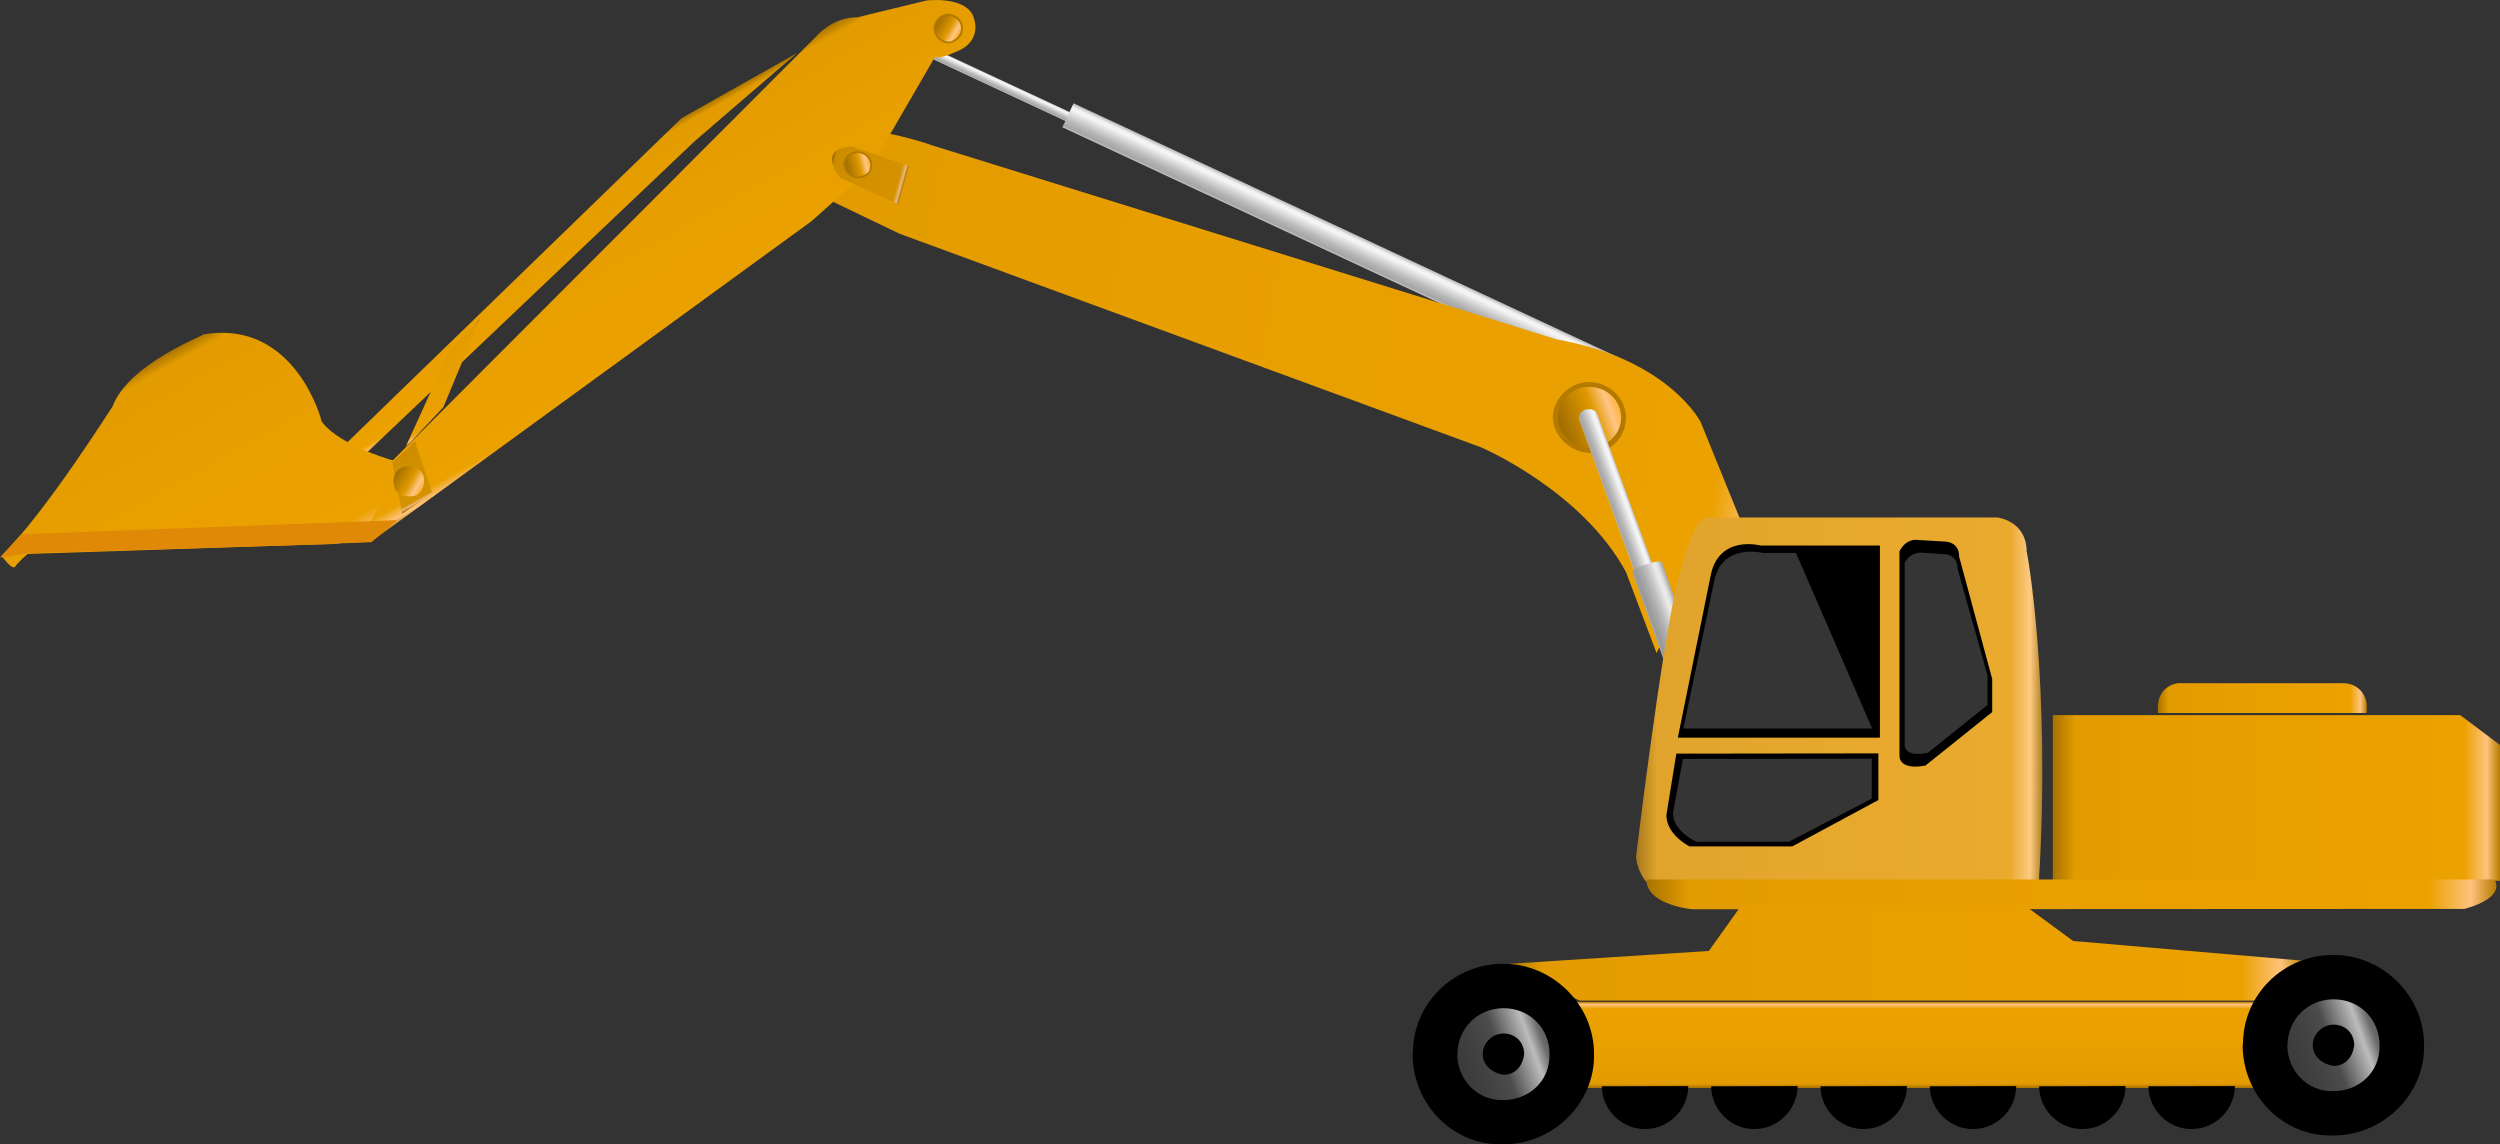 <?xml version="1.0" encoding="utf-8"?>
<!-- Generator: Adobe Illustrator 16.0.0, SVG Export Plug-In . SVG Version: 6.00 Build 0)  -->
<!DOCTYPE svg PUBLIC "-//W3C//DTD SVG 1.1//EN" "http://www.w3.org/Graphics/SVG/1.1/DTD/svg11.dtd">
<svg preserveAspectRatio="none"   version="1.1" id="图层_1" xmlns="http://www.w3.org/2000/svg" xmlns:xlink="http://www.w3.org/1999/xlink" x="0px" y="0px"
	 width="566.054px" height="259.111px" viewBox="-0.219 305.168 566.054 259.111"
	 enable-background="new -0.219 305.168 566.054 259.111" xml:space="preserve">
<rect x="-0.219" y="305.168" width="566.054" height="259.111" fill="#333333" stroke="none"/>
<g id="surface446">
	
		<linearGradient id="SVGID_1_" gradientUnits="userSpaceOnUse" x1="311.209" y1="226.137" x2="311.209" y2="223.134" gradientTransform="matrix(0.68 0.317 0.317 -0.68 -62.968 375.471)">
		<stop  offset="0" style="stop-color:#B0B0B0"/>
		<stop  offset="0.15" style="stop-color:#EFEFEF"/>
		<stop  offset="0.25" style="stop-color:#F6F6F6"/>
		<stop  offset="0.52" style="stop-color:#D0D0D0"/>
		<stop  offset="0.69" style="stop-color:#B9B9B9"/>
		<stop  offset="0.8" style="stop-color:#AFAFAF"/>
		<stop  offset="0.92" style="stop-color:#A5A5A5"/>
		<stop  offset="1" style="stop-color:#BEBEBE"/>
	</linearGradient>
	<path fill="url(#SVGID_1_)" d="M197.477,309.785l45.543,21.234l-0.953,2.039l-45.539-21.234L197.477,309.785z"/>
	
		<linearGradient id="SVGID_2_" gradientUnits="userSpaceOnUse" x1="370.71" y1="226.136" x2="370.71" y2="218.132" gradientTransform="matrix(0.68 0.317 0.317 -0.68 -17.583 394.241)">
		<stop  offset="0" style="stop-color:#B0B0B0"/>
		<stop  offset="0.15" style="stop-color:#EFEFEF"/>
		<stop  offset="0.25" style="stop-color:#F6F6F6"/>
		<stop  offset="0.52" style="stop-color:#D0D0D0"/>
		<stop  offset="0.69" style="stop-color:#B9B9B9"/>
		<stop  offset="0.8" style="stop-color:#AFAFAF"/>
		<stop  offset="0.92" style="stop-color:#A5A5A5"/>
		<stop  offset="1" style="stop-color:#BEBEBE"/>
	</linearGradient>
	<path fill="url(#SVGID_2_)" d="M242.863,328.554l126.429,58.953l-2.535,5.441l-126.429-58.957L242.863,328.554z"/>
	
		<linearGradient id="SVGID_3_" gradientUnits="userSpaceOnUse" x1="538.665" y1="150.365" x2="233.669" y2="150.365" gradientTransform="matrix(0.739 0.13 0.13 -0.739 -10.762 456.075)">
		<stop  offset="0" style="stop-color:#B57B00"/>
		<stop  offset="0.03" style="stop-color:#FFC37C"/>
		<stop  offset="0.08" style="stop-color:#EBA100"/>
		<stop  offset="0.64" style="stop-color:#E79E00"/>
		<stop  offset="1" style="stop-color:#E29B00"/>
	</linearGradient>
	<path fill="url(#SVGID_3_)" d="M401.847,442.582l-16.992-41.836c0,0-7.191-14.238-32.469-18.695l-141.542-43.973
		c0,0-12.195-4.406-20.871-3.445l-4.02,15.047l17.551,8.426l131.605,48.34c0,0,22.883,9.754,32.848,28.289l6.914,18.32
		c0,0,5.477-12.777,9.449-12.957L401.847,442.582z"/>
	<path fill="#B47A00" d="M351.507,398.527c0.781-4.434,5.043-7.523,9.547-6.73c4.445,0.82,7.539,4.969,6.77,9.32
		c-0.848,4.707-5.043,7.238-9.547,6.445c-4.379-1-7.539-4.969-6.77-9.32V398.527z"/>
	
		<linearGradient id="SVGID_4_" gradientUnits="userSpaceOnUse" x1="254.289" y1="204.538" x2="231.98" y2="191.657" gradientTransform="matrix(0.739 0.13 0.13 -0.739 154.281 514.31)">
		<stop  offset="0" style="stop-color:#C48500"/>
		<stop  offset="0.15" style="stop-color:#FFB545"/>
		<stop  offset="0.25" style="stop-color:#FFC686"/>
		<stop  offset="0.44" style="stop-color:#DF9900"/>
		<stop  offset="0.6" style="stop-color:#C78800"/>
		<stop  offset="0.8" style="stop-color:#A87200"/>
		<stop  offset="0.97" style="stop-color:#996800"/>
		<stop  offset="1" style="stop-color:#CB8B00"/>
	</linearGradient>
	<path fill="url(#SVGID_4_)" d="M352.687,398.312c0.652-3.691,4.293-6.125,8.188-5.438c4.066,0.746,6.512,4.293,5.848,8.055
		c-0.652,3.551-4.355,6.254-8.25,5.566c-4-1.016-6.516-4.293-5.852-8.055L352.687,398.312z"/>
	
		<linearGradient id="SVGID_5_" gradientUnits="userSpaceOnUse" x1="144.648" y1="162.185" x2="138.551" y2="162.185" gradientTransform="matrix(0.705 -0.257 -0.257 -0.705 311.955 579.495)">
		<stop  offset="0" style="stop-color:#B0B0B0"/>
		<stop  offset="0.15" style="stop-color:#EFEFEF"/>
		<stop  offset="0.25" style="stop-color:#F6F6F6"/>
		<stop  offset="0.52" style="stop-color:#D0D0D0"/>
		<stop  offset="0.69" style="stop-color:#B9B9B9"/>
		<stop  offset="0.8" style="stop-color:#AFAFAF"/>
		<stop  offset="0.92" style="stop-color:#A5A5A5"/>
		<stop  offset="1" style="stop-color:#BEBEBE"/>
	</linearGradient>
	<path fill="url(#SVGID_5_)" d="M358.925,397.925c0.703-0.258,2.137-0.035,2.457,0.852l21.715,58.988
		c0.258,0.707-0.652,1.723-1.777,2.133c-1.23,0.559-2.313-0.004-2.637-0.891l-21.359-58.902c-0.258-0.707,0.309-1.781,1.434-2.191
		L358.925,397.925z"/>
	
		<linearGradient id="SVGID_6_" gradientUnits="userSpaceOnUse" x1="148.109" y1="187.41" x2="138.487" y2="187.41" gradientTransform="matrix(0.705 -0.257 -0.257 -0.705 324.31 615)">
		<stop  offset="0" style="stop-color:#A3A3A4"/>
		<stop  offset="0.15" style="stop-color:#DEDEDF"/>
		<stop  offset="0.25" style="stop-color:#EDEDED"/>
		<stop  offset="0.52" style="stop-color:#C0C0C1"/>
		<stop  offset="0.69" style="stop-color:#ABABAC"/>
		<stop  offset="0.8" style="stop-color:#A1A1A2"/>
		<stop  offset="0.92" style="stop-color:#989899"/>
		<stop  offset="1" style="stop-color:#AFAFB0"/>
	</linearGradient>
	<path fill="url(#SVGID_6_)" d="M372.687,432.917c1.41-0.512,3.246-0.863,3.383-0.488l8.672,24.832
		c0.258,0.707-0.844,1.402-2.715,2.082c-1.961,0.422-3.508,0.918-3.645,0.539l-8.961-24.977c-0.258-0.707,1.137-1.242,3.008-1.926
		L372.687,432.917z"/>
	
		<linearGradient id="SVGID_7_" gradientUnits="userSpaceOnUse" x1="324.843" y1="146.224" x2="202.226" y2="146.224" gradientTransform="matrix(0.75 0 0 -0.75 218.571 573.304)">
		<stop  offset="0" style="stop-color:#B38221"/>
		<stop  offset="0.03" style="stop-color:#FDCA83"/>
		<stop  offset="0.08" style="stop-color:#E9AA2E"/>
		<stop  offset="0.64" style="stop-color:#E5A72D"/>
		<stop  offset="0.95" style="stop-color:#E0A32C"/>
		<stop  offset="1" style="stop-color:#A6781E"/>
	</linearGradient>
	<path fill="url(#SVGID_7_)" d="M386.742,422.328h65.25c0,0,6.668,0.707,6.668,7.785c0.082-0.285,5.527,29.508,2.762,74.832
		l-88.93-0.117c0,0-2.25-2.719-2.25-5.863c0-0.137,5.473-45.645,9.418-62.555c0.332,0.168,2.898-14.082,6.781-14.082H386.742z"/>
	<path d="M379.683,472.187h45.75v-43.5h-27c0,0-9.293-2.508-11.27,6.543L379.683,472.187z"/>
	<path d="M379.339,475.808c-0.75,0,45.746-0.055,45.746-0.055l0.004,10.555l-19.5,10.5h-23.25c0,0-5.25-2.566-5.25-7.09
		L379.339,475.808z"/>
	<path d="M429.859,430.398v45.75c0,0-0.434,3.539,5.887,2.355l15.113-12.105v-7.5l-7.5-27.75c0,0,0.289-3.383-3.66-3.383
		l-6.09-0.367c0,0-2.406-0.234-3.785,2.715L429.859,430.398z"/>
	
		<linearGradient id="SVGID_8_" gradientUnits="userSpaceOnUse" x1="337.225" y1="176.305" x2="202.225" y2="176.305" gradientTransform="matrix(0.75 0 0 -0.75 312.916 618.074)">
		<stop  offset="0" style="stop-color:#B57B00"/>
		<stop  offset="0.03" style="stop-color:#FFC37C"/>
		<stop  offset="0.08" style="stop-color:#EBA100"/>
		<stop  offset="0.64" style="stop-color:#E79E00"/>
		<stop  offset="0.95" style="stop-color:#E29B00"/>
		<stop  offset="1" style="stop-color:#A87200"/>
	</linearGradient>
	<path fill="url(#SVGID_8_)" d="M464.585,467.097h92.25l9,6.75v30.75h-101.25V467.097z"/>
	
		<linearGradient id="SVGID_9_" gradientUnits="userSpaceOnUse" x1="265.308" y1="196.83" x2="202.225" y2="196.83" gradientTransform="matrix(0.75 0 0 -0.75 336.702 610.834)">
		<stop  offset="0" style="stop-color:#B57B00"/>
		<stop  offset="0.03" style="stop-color:#FFC37C"/>
		<stop  offset="0.08" style="stop-color:#EBA100"/>
		<stop  offset="0.64" style="stop-color:#E79E00"/>
		<stop  offset="0.95" style="stop-color:#E29B00"/>
		<stop  offset="1" style="stop-color:#A87200"/>
	</linearGradient>
	<path fill="url(#SVGID_9_)" d="M493.621,459.855h36.75c3,0,5.313,2.344,5.313,5.273l-0.063,1.477h-47.25v-1.5
		c0-3,2.301-5.285,5.246-5.285L493.621,459.855z"/>
	
		<linearGradient id="SVGID_10_" gradientUnits="userSpaceOnUse" x1="326.722" y1="201.305" x2="326.722" y2="175.304" gradientTransform="matrix(0.75 0 0 -0.75 188.095 682.989)">
		<stop  offset="0" style="stop-color:#B57B00"/>
		<stop  offset="0.03" style="stop-color:#FFC37C"/>
		<stop  offset="0.08" style="stop-color:#EBA100"/>
		<stop  offset="0.64" style="stop-color:#E79E00"/>
		<stop  offset="0.95" style="stop-color:#E29B00"/>
		<stop  offset="1" style="stop-color:#A87200"/>
	</linearGradient>
	<path fill="url(#SVGID_10_)" d="M339.761,532.011h186.75v19.5h-186.75V532.011z"/>
	<path d="M362.511,551.128l19.531-0.051c-0.031,5.301-4.395,9.73-9.766,9.73c-5.266,0.07-9.801-4.355-9.801-9.73L362.511,551.128z"
		/>
	<path d="M387.261,551.128l19.535-0.051c-0.035,5.301-4.395,9.73-9.766,9.73c-5.27,0.07-9.805-4.355-9.805-9.73L387.261,551.128z"/>
	<path d="M412.015,551.128l19.535-0.051c-0.035,5.301-4.395,9.73-9.77,9.73c-5.266,0.07-9.801-4.355-9.801-9.73L412.015,551.128z"/>
	<path d="M436.769,551.128l19.531-0.051c-0.031,5.301-4.395,9.73-9.766,9.73c-5.266,0.07-9.801-4.355-9.801-9.73L436.769,551.128z"
		/>
	<path d="M461.523,551.128l19.531-0.051c-0.031,5.301-4.395,9.73-9.766,9.73c-5.266,0.07-9.805-4.355-9.805-9.73L461.523,551.128z"
		/>
	<path d="M486.273,551.128l19.535-0.051c-0.035,5.301-4.395,9.73-9.766,9.73c-5.27,0.07-9.805-4.355-9.805-9.73L486.273,551.128z"/>
	
		<linearGradient id="SVGID_11_" gradientUnits="userSpaceOnUse" x1="458.85" y1="196.822" x2="202.224" y2="196.822" gradientTransform="matrix(0.75 0 0 -0.75 220.886 655.278)">
		<stop  offset="0" style="stop-color:#B57B00"/>
		<stop  offset="0.03" style="stop-color:#FFC37C"/>
		<stop  offset="0.08" style="stop-color:#EBA100"/>
		<stop  offset="0.64" style="stop-color:#E79E00"/>
		<stop  offset="0.95" style="stop-color:#E29B00"/>
		<stop  offset="1" style="stop-color:#A87200"/>
	</linearGradient>
	<path fill="url(#SVGID_11_)" d="M372.554,504.3h192c0,0,3.125,3.91-6.75,6.664l-174.75,0.086c0,0-10.5-0.875-10.5-6.777V504.3z"/>
	
		<linearGradient id="SVGID_12_" gradientUnits="userSpaceOnUse" x1="444.223" y1="186.803" x2="202.223" y2="186.803" gradientTransform="matrix(0.75 0 0 -0.75 188.531 660.957)">
		<stop  offset="0" style="stop-color:#B57B00"/>
		<stop  offset="0.03" style="stop-color:#FFC37C"/>
		<stop  offset="0.08" style="stop-color:#EBA100"/>
		<stop  offset="0.64" style="stop-color:#E79E00"/>
		<stop  offset="0.95" style="stop-color:#E29B00"/>
		<stop  offset="1" style="stop-color:#A87200"/>
	</linearGradient>
	<path fill="url(#SVGID_12_)" d="M386.699,520.48l7.5-10.5h63.75l11.25,8.25l52.5,4.5l-11.25,9h-153l-17.25-8.25L386.699,520.48z"/>
	<path d="M319.691,543.636c0-11.25,9.125-20.25,20.508-20.25c10.992,0,20.504,9.129,20.504,20.426
		c0.238,11.074-9.199,20.457-20.504,20.457c-11.508,0.367-20.582-9.156-20.582-20.457L319.691,543.636z"/>
	<path d="M507.636,541.628c0-11.25,9.121-20.25,20.504-20.25c10.996,0,20.508,9.125,20.508,20.426
		c0.238,11.074-9.203,20.457-20.508,20.457c-11.504,0.367-20.578-9.16-20.578-20.457L507.636,541.628z"/>
	<path fill="#FFFFFF" fill-opacity="0.208" d="M380.828,477.003c-0.75,0,42.773-0.051,42.773-0.051l-0.023,9.051l-18.75,9.75h-21
		c0,0-5.25-2.43-5.25-6.434L380.828,477.003z"/>
	<path fill="#FFFFFF" fill-opacity="0.208" d="M431.042,432.546v41.25c0,0-0.383,2.895,5.223,1.848l13.527-10.848v-6.75l-6.75-24
		c0,0,0.23-3.422-3.273-3.422l-4.977-0.328c0,0-2.559-0.207-3.785,2.41L431.042,432.546z"/>
	<path fill="#FFFFFF" fill-opacity="0.208" d="M380.929,470.117h42.75l-17.25-39.75h-7.5c0,0-9.063-2.313-10.93,6.031
		L380.929,470.117z"/>
	
		<linearGradient id="SVGID_13_" gradientUnits="userSpaceOnUse" x1="232.869" y1="193.518" x2="199.356" y2="181.32" gradientTransform="matrix(0.75 0 0 -0.75 178.102 684.425)">
		<stop  offset="0" style="stop-color:#403E3E"/>
		<stop  offset="0.15" style="stop-color:#6D6C6C"/>
		<stop  offset="0.25" style="stop-color:#BCBCBC"/>
		<stop  offset="0.52" style="stop-color:#4D4B4B"/>
		<stop  offset="0.69" style="stop-color:#434242"/>
		<stop  offset="0.8" style="stop-color:#3F3E3E"/>
		<stop  offset="0.92" style="stop-color:#3B3A3A"/>
		<stop  offset="1" style="stop-color:#454444"/>
	</linearGradient>
	<path fill="url(#SVGID_13_)" d="M329.773,543.949c0-6,4.637-10.5,10.426-10.5c6.074,0,10.426,4.641,10.426,10.387
		c0.148,6.113-4.68,10.402-10.426,10.402c-5.926,0.211-10.465-4.66-10.465-10.402L329.773,543.949z"/>
	<path d="M335.515,543.679c0-2.25,2.082-4.5,4.684-4.5c2.816,0,4.684,2.086,4.684,4.668c-0.367,2.832-2.102,4.672-4.684,4.672
		c-2.434-0.34-4.703-2.094-4.703-4.672L335.515,543.679z"/>
	
		<linearGradient id="SVGID_14_" gradientUnits="userSpaceOnUse" x1="232.867" y1="193.521" x2="199.356" y2="181.324" gradientTransform="matrix(0.75 0 0 -0.75 366.046 682.416)">
		<stop  offset="0" style="stop-color:#403E3E"/>
		<stop  offset="0.15" style="stop-color:#6D6C6C"/>
		<stop  offset="0.25" style="stop-color:#BCBCBC"/>
		<stop  offset="0.52" style="stop-color:#4D4B4B"/>
		<stop  offset="0.69" style="stop-color:#434242"/>
		<stop  offset="0.8" style="stop-color:#3F3E3E"/>
		<stop  offset="0.92" style="stop-color:#3B3A3A"/>
		<stop  offset="1" style="stop-color:#454444"/>
	</linearGradient>
	<path fill="url(#SVGID_14_)" d="M517.714,541.937c0-6,4.637-10.5,10.426-10.5c6.074,0,10.43,4.641,10.43,10.387
		c0.145,6.113-4.68,10.402-10.43,10.402c-5.926,0.211-10.465-4.656-10.465-10.402L517.714,541.937z"/>
	<path d="M523.457,541.671c0-2.25,2.086-4.5,4.684-4.5c2.816,0,4.684,2.086,4.684,4.664c-0.367,2.836-2.102,4.676-4.684,4.676
		c-2.434-0.34-4.699-2.094-4.699-4.676L523.457,541.671z"/>
	
		<linearGradient id="SVGID_15_" gradientUnits="userSpaceOnUse" x1="395.068" y1="220.706" x2="352.064" y2="220.706" gradientTransform="matrix(0.368 0.653 0.653 -0.368 -152.053 201.341)">
		<stop  offset="0" style="stop-color:#B57B00"/>
		<stop  offset="0.03" style="stop-color:#FFC37C"/>
		<stop  offset="0.08" style="stop-color:#EBA100"/>
		<stop  offset="0.64" style="stop-color:#E79E00"/>
		<stop  offset="0.95" style="stop-color:#E29B00"/>
		<stop  offset="1" style="stop-color:#A87200"/>
	</linearGradient>
	<path fill="url(#SVGID_15_)" d="M180.262,317.171l-26.137,14.73l-76.262,73.961l1.27,5.313l77.938-74.047L180.262,317.171z"/>
	
		<linearGradient id="SVGID_16_" gradientUnits="userSpaceOnUse" x1="420.063" y1="190.042" x2="352.209" y2="190.042" gradientTransform="matrix(0.368 0.653 0.653 -0.368 -119.141 180.531)">
		<stop  offset="0" style="stop-color:#B57B00"/>
		<stop  offset="0.03" style="stop-color:#FFC37C"/>
		<stop  offset="0.08" style="stop-color:#EBA100"/>
		<stop  offset="0.64" style="stop-color:#E79E00"/>
		<stop  offset="0.95" style="stop-color:#E29B00"/>
		<stop  offset="1" style="stop-color:#A87200"/>
	</linearGradient>
	<path fill="url(#SVGID_16_)" d="M211.555,317.937l-14.852,25.586l-13.188,11.734l-99.512,72.426c0,0-10.555-3.707-4.801-8.754
		l105.59-105.715c0,0,3.555-4.191,9.031-4.113l15.762-3.828c0,0,8.051-0.992,10.371,3.129c-0.156-0.277,2.766,4.91-2.41,7.895
		c-0.027,0-4.422,2.27-6.008,1.824L211.555,317.937z"/>
	
		<linearGradient id="SVGID_17_" gradientUnits="userSpaceOnUse" x1="429.689" y1="251" x2="352.154" y2="251" gradientTransform="matrix(0.368 0.653 0.653 -0.368 -265.549 252.785)">
		<stop  offset="0" style="stop-color:#FFC37C"/>
		<stop  offset="0.08" style="stop-color:#EBA100"/>
		<stop  offset="0.64" style="stop-color:#E79E00"/>
		<stop  offset="0.95" style="stop-color:#E29B00"/>
		<stop  offset="1" style="stop-color:#A87200"/>
	</linearGradient>
	<path fill="url(#SVGID_17_)" d="M84.207,422.492l5.754-12.711c0,0-13.168-3.441-17.363-9.195
		c0.113-0.023-5.996-23.359-26.848-19.672c0.473,0.141-16.84,6.57-20.469,16.254c-0.086,0.039-15.211,24.133-25.242,33.941
		c0.301-0.098,2.324,3.277,3.195,2.355c0.539-0.945,2.797-2.867,2.797-2.867L75.43,428.3c0,0,4.113-0.086,7.559-2.027
		c0.078,0.305-1.039-2.309,1.137-3.535L84.207,422.492z"/>
	
		<linearGradient id="SVGID_18_" gradientUnits="userSpaceOnUse" x1="375.065" y1="290.704" x2="352.067" y2="290.704" gradientTransform="matrix(0.368 0.653 0.653 -0.368 -223.754 261.327)">
		<stop  offset="0" style="stop-color:#B57B00"/>
		<stop  offset="0.03" style="stop-color:#FFC37C"/>
		<stop  offset="0.08" style="stop-color:#EBA100"/>
		<stop  offset="0.64" style="stop-color:#E79E00"/>
		<stop  offset="0.95" style="stop-color:#E29B00"/>
		<stop  offset="1" style="stop-color:#A87200"/>
	</linearGradient>
	<path fill="url(#SVGID_18_)" d="M101.539,384.558l-9.996,21.988l8.613-9.156l8.402-20.23L101.539,384.558z"/>
	<path fill="#DF8907" d="M75.523,428.335l-69.41,2.094l-6.332,0.984l4.777-5.273l85.141-3.207l-5.801,4.988
		c0,0-4.344,0.266-8.625,0.277L75.523,428.335z"/>
	<path fill="#B47A00" d="M213.145,308.582c1.305-0.734,3.34-0.207,4.238,1.387c0.953,1.715,0.332,3.605-1.258,4.504
		c-1.629,1.098-3.609,0.332-4.508-1.258c-1.004-1.484-0.332-3.609,1.262-4.504L213.145,308.582z"/>
	
		<linearGradient id="SVGID_19_" gradientUnits="userSpaceOnUse" x1="360.431" y1="308.976" x2="351.356" y2="303.736" gradientTransform="matrix(0.368 0.653 0.653 -0.368 -116.727 191.89)">
		<stop  offset="0" style="stop-color:#C48500"/>
		<stop  offset="0.15" style="stop-color:#FFB545"/>
		<stop  offset="0.25" style="stop-color:#FFC686"/>
		<stop  offset="0.44" style="stop-color:#DF9900"/>
		<stop  offset="0.6" style="stop-color:#C78800"/>
		<stop  offset="0.8" style="stop-color:#A87200"/>
		<stop  offset="0.97" style="stop-color:#996800"/>
		<stop  offset="1" style="stop-color:#CB8B00"/>
	</linearGradient>
	<path fill="url(#SVGID_19_)" d="M212.973,309.195c1.309-0.738,3.242-0.379,4.02,0.996c0.805,1.453,0.285,3.117-1.09,3.895
		c-1.289,1.074-3.117,0.289-3.895-1.086c-0.914-1.023-0.285-3.121,1.09-3.895L212.973,309.195z"/>
	
		<linearGradient id="SVGID_20_" gradientUnits="userSpaceOnUse" x1="369.066" y1="303.206" x2="352.066" y2="303.206" gradientTransform="matrix(0.368 0.653 0.653 -0.368 -238.58 289.373)">
		<stop  offset="0" style="stop-color:#A36F00"/>
		<stop  offset="0.03" style="stop-color:#ECB87C"/>
		<stop  offset="0.08" style="stop-color:#D59200"/>
		<stop  offset="0.64" style="stop-color:#D19000"/>
		<stop  offset="0.95" style="stop-color:#CD8C00"/>
		<stop  offset="1" style="stop-color:#976700"/>
	</linearGradient>
	<path fill="url(#SVGID_20_)" d="M88.59,409.828l2.254,11.641l6.82-4.703l-3.93-11.559L88.59,409.828z"/>
	
		<linearGradient id="SVGID_21_" gradientUnits="userSpaceOnUse" x1="362.38" y1="308.767" x2="351.135" y2="302.275" gradientTransform="matrix(0.368 0.653 0.653 -0.368 -238.641 293.537)">
		<stop  offset="0" style="stop-color:#C48500"/>
		<stop  offset="0.15" style="stop-color:#FFB545"/>
		<stop  offset="0.25" style="stop-color:#FFC686"/>
		<stop  offset="0.44" style="stop-color:#DF9900"/>
		<stop  offset="0.6" style="stop-color:#C78800"/>
		<stop  offset="0.8" style="stop-color:#A87200"/>
		<stop  offset="0.97" style="stop-color:#996800"/>
		<stop  offset="1" style="stop-color:#CB8B00"/>
	</linearGradient>
	<path fill="url(#SVGID_21_)" d="M90.406,411.21c1.961-1.105,4.051-0.48,5.02,1.234c0.824,1.496,0.359,3.891-1.359,4.855
		c-1.652,0.527-3.887,0.359-4.855-1.352c-0.684-1.961-0.355-3.891,1.359-4.855L90.406,411.21z"/>
	
		<linearGradient id="SVGID_22_" gradientUnits="userSpaceOnUse" x1="273.676" y1="206.497" x2="250.69" y2="206.497" gradientTransform="matrix(0.722 0.202 0.202 -0.722 -34.896 440.651)">
		<stop  offset="0" style="stop-color:#A36F00"/>
		<stop  offset="0.03" style="stop-color:#ECB87C"/>
		<stop  offset="0.08" style="stop-color:#D59200"/>
		<stop  offset="0.64" style="stop-color:#D19000"/>
		<stop  offset="0.95" style="stop-color:#CD8C00"/>
		<stop  offset="1" style="stop-color:#976700"/>
	</linearGradient>
	<path fill="url(#SVGID_22_)" d="M190.004,345.414c0,0-5.625-6.68,2.793-7.09l12.75,4.422l-2.422,8.668L190.004,345.414z"/>
	<path fill="#B47A00" d="M190.836,341.539c0.402-1.445,2.219-2.508,3.98-2.016c1.883,0.539,2.824,2.211,2.367,3.84
		c-0.25,1.434-2.25,2.551-4.016,2.059c-1.695-0.59-2.82-2.211-2.367-3.84L190.836,341.539z"/>
	
		<linearGradient id="SVGID_23_" gradientUnits="userSpaceOnUse" x1="258.908" y1="211.964" x2="250.089" y2="206.872" gradientTransform="matrix(0.722 0.202 0.202 -0.722 -32.065 442.436)">
		<stop  offset="0" style="stop-color:#C48500"/>
		<stop  offset="0.15" style="stop-color:#FFB545"/>
		<stop  offset="0.25" style="stop-color:#FFC686"/>
		<stop  offset="0.44" style="stop-color:#DF9900"/>
		<stop  offset="0.6" style="stop-color:#C78800"/>
		<stop  offset="0.8" style="stop-color:#A87200"/>
		<stop  offset="0.97" style="stop-color:#996800"/>
		<stop  offset="1" style="stop-color:#CB8B00"/>
	</linearGradient>
	<path fill="url(#SVGID_23_)" d="M191.156,342.058c0.402-1.441,2.027-2.559,3.551-2.133c1.59,0.453,2.441,1.91,2.047,3.32
		c-0.02,1.148-1.945,2.203-3.469,1.777c-1.289-0.395-2.441-1.91-2.047-3.32L191.156,342.058z"/>
</g>
</svg>
